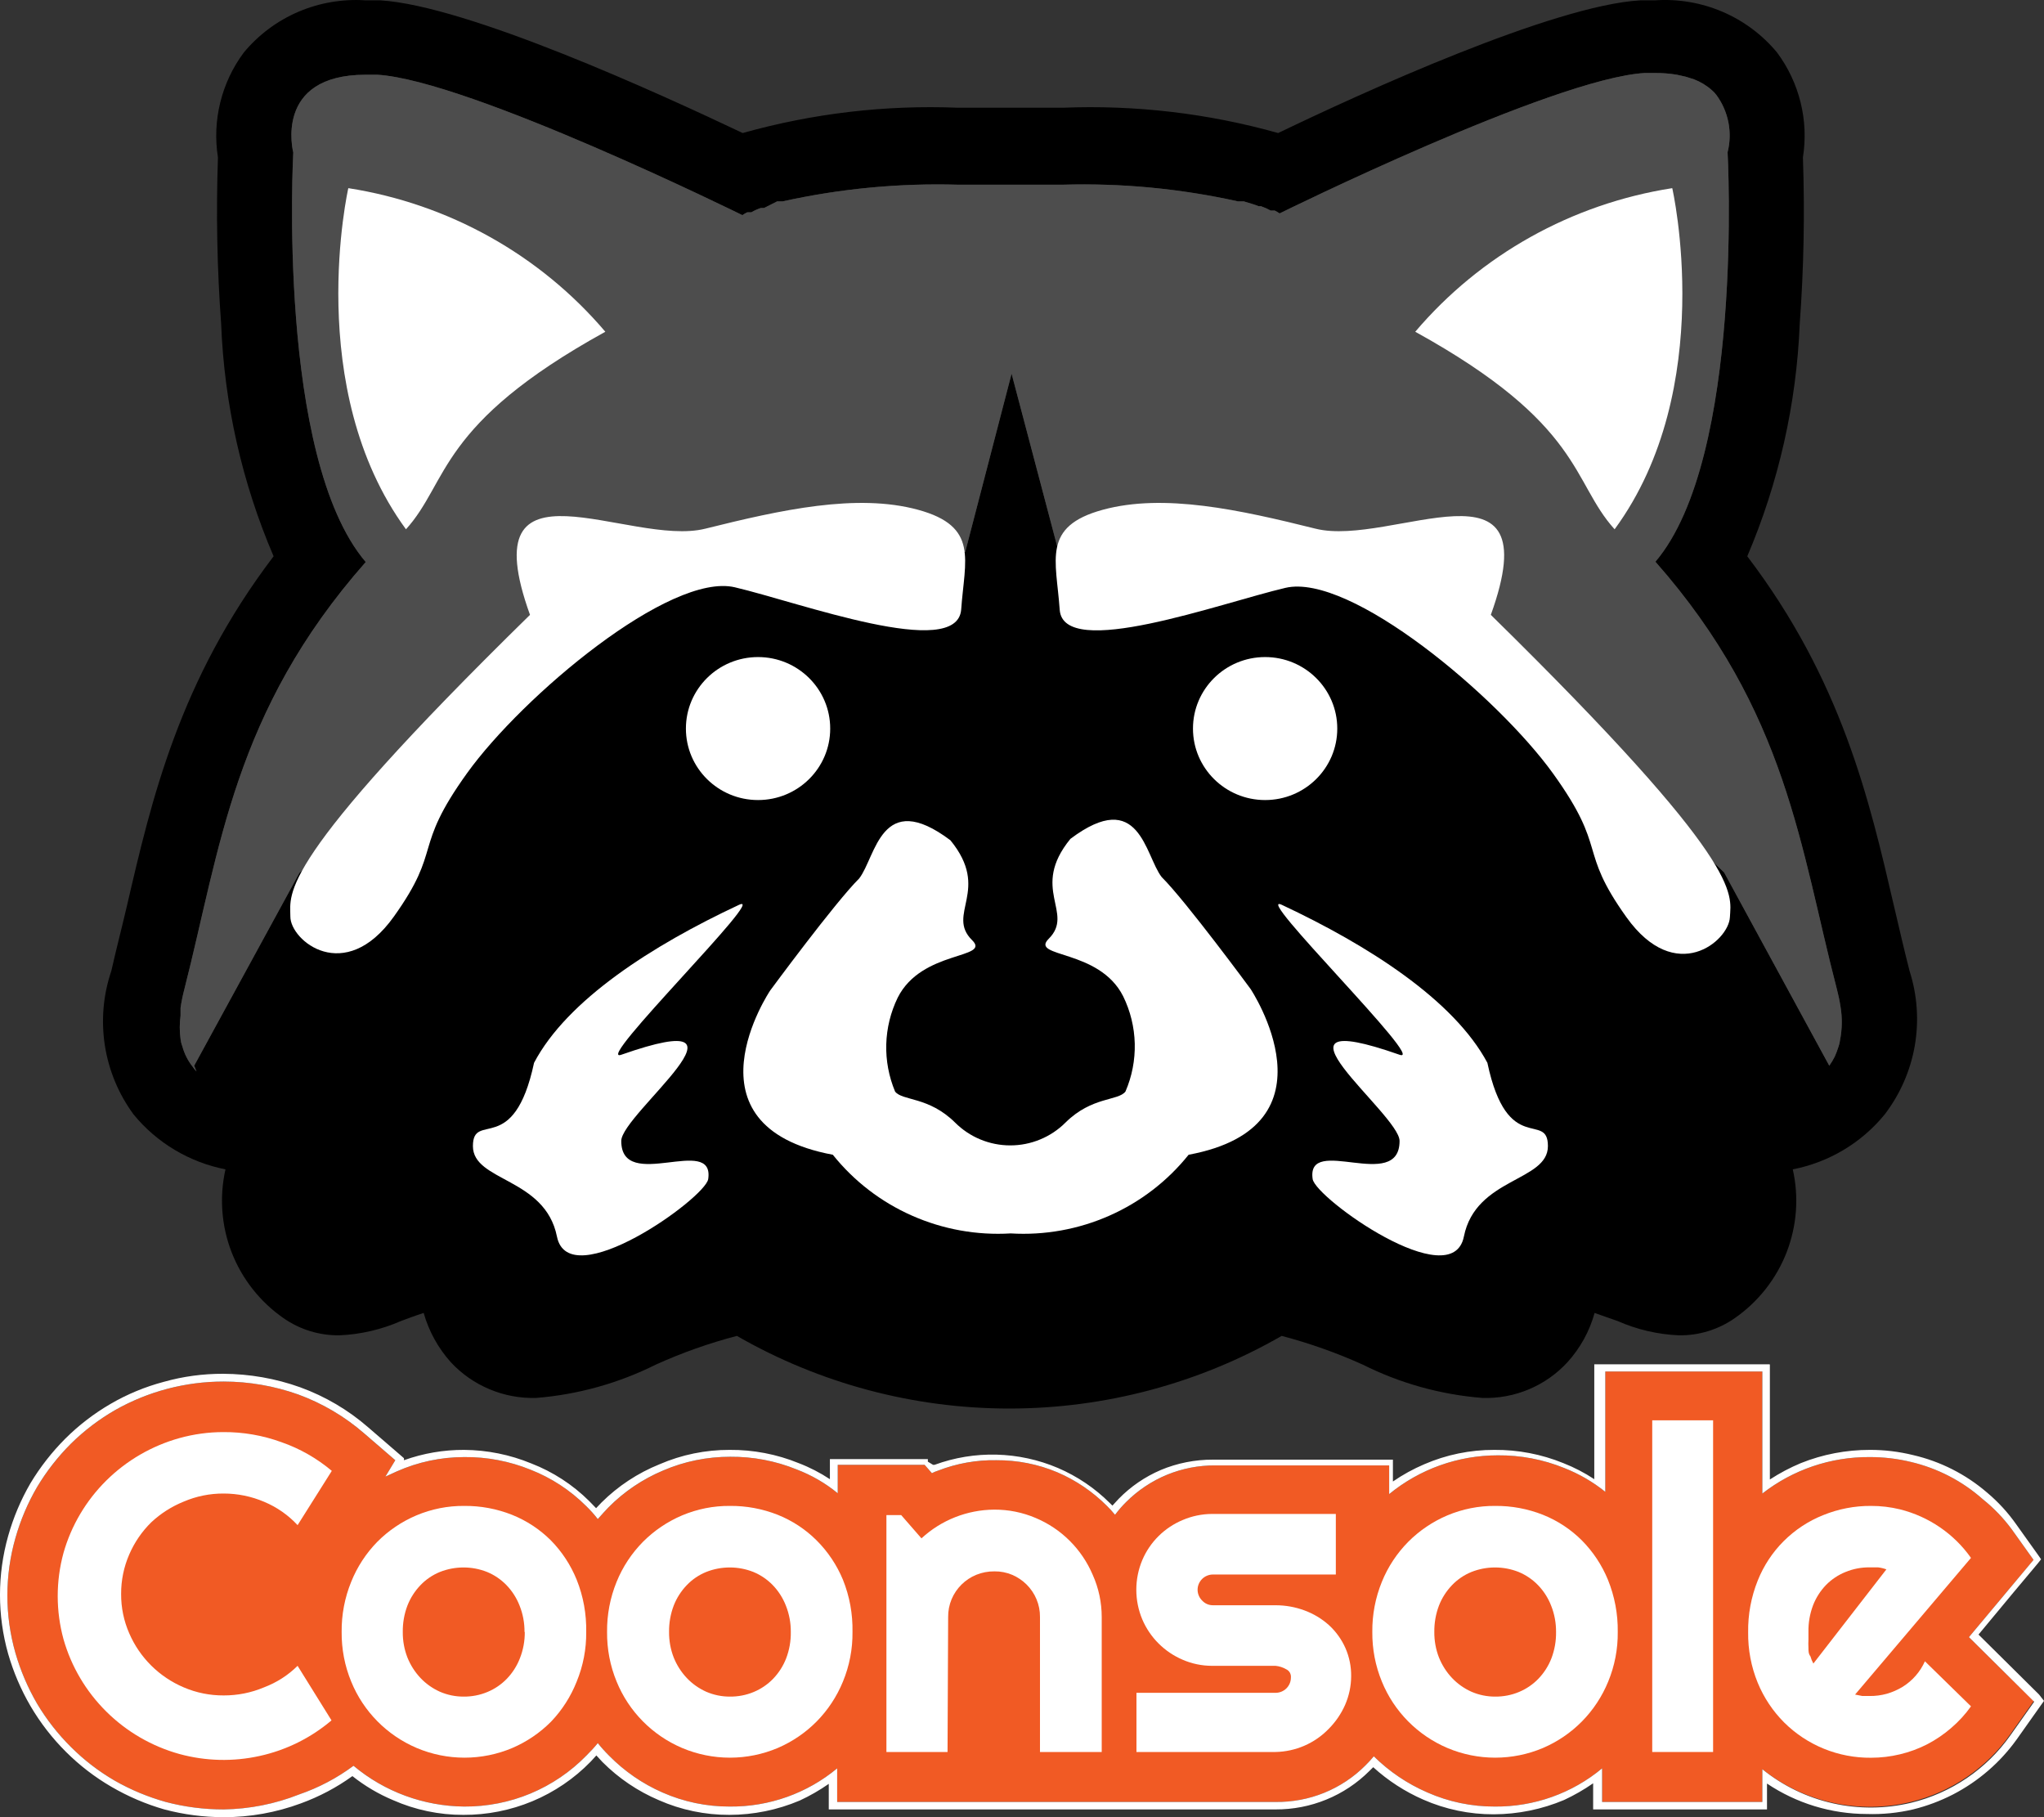 <svg width="54" height="48" viewBox="0 0 54 48" fill="none" xmlns="http://www.w3.org/2000/svg">
<rect x="0" y="0" width="54" height="48" fill="#333333" stroke="none"/>
<path d="M47.727 25.647C47.582 25.078 47.452 24.517 47.314 23.925C46.663 21.119 45.936 17.978 43.44 14.694C44.271 12.745 44.74 10.664 44.826 8.55C44.933 7.089 44.961 5.623 44.91 4.158C44.987 3.675 44.966 3.182 44.849 2.707C44.732 2.231 44.521 1.784 44.229 1.39C43.841 0.921 43.345 0.55 42.783 0.31C42.221 0.07 41.609 -0.033 40.998 0.009H40.616C38.319 0.138 33.251 2.452 31.047 3.514C29.196 2.994 27.273 2.768 25.351 2.846H23.973H22.596C20.673 2.768 18.751 2.994 16.9 3.514C14.695 2.467 9.635 0.153 7.331 0.009H6.941C6.331 -0.032 5.721 0.072 5.16 0.312C4.6 0.552 4.105 0.922 3.718 1.39C3.425 1.784 3.215 2.231 3.098 2.707C2.981 3.182 2.96 3.675 3.037 4.158C2.986 5.623 3.014 7.089 3.121 8.55C3.203 10.664 3.672 12.746 4.507 14.694C2.011 17.978 1.284 21.119 0.633 23.925C0.495 24.517 0.357 25.04 0.22 25.647C0.005 26.28 -0.053 26.954 0.049 27.614C0.152 28.274 0.412 28.9 0.809 29.439C1.423 30.188 2.281 30.7 3.236 30.888C3.071 31.62 3.128 32.383 3.4 33.083C3.673 33.782 4.148 34.386 4.767 34.817C5.199 35.119 5.716 35.278 6.244 35.272C6.807 35.248 7.36 35.119 7.875 34.893C8.058 34.825 8.258 34.749 8.472 34.681C8.608 35.164 8.855 35.61 9.191 35.985C9.477 36.292 9.826 36.535 10.214 36.697C10.602 36.86 11.021 36.938 11.442 36.926C12.543 36.838 13.617 36.539 14.604 36.046C15.295 35.733 16.012 35.479 16.747 35.287C18.933 36.544 21.415 37.206 23.943 37.206C26.47 37.206 28.953 36.544 31.139 35.287C31.873 35.48 32.59 35.734 33.282 36.046C34.268 36.54 35.342 36.839 36.444 36.926C36.864 36.939 37.282 36.862 37.669 36.699C38.056 36.537 38.403 36.293 38.687 35.985C39.026 35.612 39.273 35.165 39.406 34.681L40.011 34.893C40.523 35.119 41.074 35.248 41.634 35.272C42.162 35.279 42.679 35.12 43.111 34.817C43.73 34.386 44.205 33.782 44.478 33.083C44.75 32.383 44.807 31.62 44.642 30.888C45.597 30.702 46.456 30.189 47.069 29.439C47.477 28.906 47.75 28.283 47.865 27.623C47.979 26.963 47.932 26.285 47.727 25.647ZM45.89 27.475C45.883 27.54 45.867 27.604 45.844 27.665C45.818 27.747 45.787 27.828 45.752 27.907C45.71 27.992 45.661 28.073 45.607 28.15L42.828 23.045L38.074 18.494L32.134 14.565H25.244L24.004 9.87L22.779 14.58H15.89L9.942 18.509L5.188 23.06L2.409 28.15L2.47 28.302C2.433 28.265 2.4 28.224 2.371 28.18C2.242 28.019 2.149 27.833 2.095 27.634C2.072 27.573 2.056 27.509 2.049 27.445C2.021 27.241 2.021 27.034 2.049 26.83V26.625C2.073 26.459 2.106 26.295 2.149 26.132C3.098 22.423 3.45 18.805 6.941 14.846C4.583 12.077 5.027 4.029 5.027 4.029C5.027 4.029 4.491 1.974 6.941 1.974H7.247C9.666 2.118 16.892 5.683 16.892 5.683C16.933 5.654 16.977 5.628 17.023 5.607H17.069H17.13C17.21 5.561 17.294 5.523 17.382 5.493H17.467L17.811 5.319H17.956C19.478 4.982 21.037 4.834 22.596 4.879C23.024 4.879 23.483 4.879 23.973 4.879C24.463 4.879 24.923 4.879 25.351 4.879C26.908 4.834 28.463 4.982 29.983 5.319H30.136C30.289 5.364 30.419 5.402 30.534 5.448H30.595C30.682 5.479 30.767 5.517 30.848 5.562H30.909H30.955C31 5.583 31.044 5.608 31.085 5.637C31.085 5.637 38.304 2.073 40.73 1.928H40.998C41.193 1.927 41.388 1.942 41.58 1.974L41.817 2.027L42.032 2.095C42.206 2.162 42.367 2.259 42.506 2.384C42.549 2.42 42.587 2.461 42.621 2.505C42.78 2.721 42.889 2.968 42.941 3.23C42.993 3.493 42.985 3.763 42.92 4.022C42.92 4.022 43.364 12.07 41.014 14.838C44.504 18.797 44.841 22.423 45.806 26.125C45.848 26.282 45.881 26.442 45.905 26.603C45.952 26.892 45.947 27.187 45.89 27.475Z" transform="translate(2.721)" fill="black"/>
<path d="M43.862 25.547C43.855 25.611 43.839 25.675 43.816 25.736C43.79 25.819 43.759 25.9 43.724 25.979C43.682 26.063 43.633 26.145 43.578 26.222L40.8 21.117L36.046 16.566L30.105 12.637H23.216L21.976 7.942L20.751 12.652H13.861L7.913 16.581L3.16 21.132L0.381 26.222L0.442 26.373C0.405 26.336 0.371 26.296 0.343 26.252C0.214 26.09 0.121 25.904 0.067 25.706C0.043 25.645 0.028 25.581 0.021 25.516C-0.007 25.312 -0.007 25.106 0.021 24.902V24.697C0.045 24.531 0.078 24.366 0.121 24.204C1.07 20.495 1.422 16.877 4.913 12.917C2.555 10.149 2.999 2.101 2.999 2.101C2.999 2.101 2.463 0.046 4.913 0.046H5.219C7.638 0.19 14.864 3.755 14.864 3.755C14.905 3.725 14.949 3.7 14.994 3.679H15.04H15.101C15.182 3.632 15.266 3.594 15.354 3.565H15.438L15.783 3.391H15.928C17.45 3.054 19.009 2.906 20.567 2.951C20.996 2.951 21.455 2.951 21.945 2.951C22.435 2.951 22.894 2.951 23.323 2.951C24.879 2.905 26.435 3.053 27.954 3.391H28.108C28.261 3.436 28.391 3.474 28.506 3.52H28.567C28.654 3.55 28.739 3.588 28.82 3.633H28.881H28.927C28.972 3.655 29.016 3.68 29.057 3.709C29.057 3.709 36.276 0.144 38.702 9.58771e-05H38.97C39.165 -0.001 39.36 0.014 39.552 0.046L39.789 0.099L40.004 0.167C40.178 0.234 40.339 0.331 40.478 0.455C40.52 0.492 40.559 0.532 40.593 0.577C40.752 0.792 40.861 1.04 40.913 1.302C40.964 1.564 40.957 1.834 40.892 2.094C40.892 2.094 41.336 10.141 38.985 12.91C42.476 16.869 42.813 20.495 43.778 24.196C43.819 24.354 43.853 24.513 43.877 24.674C43.924 24.964 43.919 25.259 43.862 25.547Z" transform="translate(4.749 1.928)" fill="#4D4D4D"/>
<path d="M0.264 -2.89347e-08C2.914 0.413 5.326 1.759 7.054 3.793C2.614 6.242 2.928 7.752 1.787 9.011C-0.938 5.287 0.264 -2.89347e-08 0.264 -2.89347e-08Z" transform="translate(8.938 4.97)" fill="white"/>
<path d="M17.726 2.82C17.818 1.501 18.201 0.621 16.585 0.181C14.97 -0.259 12.972 0.181 10.966 0.681C8.961 1.182 4.743 -1.458 6.335 2.957C-0.394 9.548 0.004 10.299 0.004 10.929C0.004 11.558 1.436 12.749 2.737 10.929C4.039 9.108 3.212 9.169 4.674 7.136C6.136 5.103 10.033 1.827 11.747 2.229C13.462 2.631 17.611 4.17 17.726 2.82Z" transform="translate(7.667 13.284)" fill="white"/>
<path d="M7.027 0.023C7.854 -0.364 3.162 4.248 3.919 3.982C7.854 2.602 3.919 5.545 3.919 6.258C3.919 7.638 6.392 6.068 6.216 7.267C6.132 7.775 2.534 10.346 2.22 8.784C1.906 7.221 0 7.335 0 6.395C0 5.454 1.079 6.705 1.615 4.195C2.488 2.534 4.739 1.093 7.027 0.023Z" transform="translate(12.494 23.879)" fill="white"/>
<path d="M11.764 8.85C11.207 9.545 10.489 10.098 9.671 10.459C8.853 10.821 7.958 10.982 7.064 10.928C6.169 10.982 5.275 10.821 4.457 10.459C3.638 10.098 2.92 9.545 2.364 8.85C-1.701 8.091 0.71 4.511 0.71 4.511C0.71 4.511 2.425 2.182 3.06 1.553C3.504 0.984 3.634 -0.837 5.471 0.544C6.551 1.864 5.341 2.493 6.046 3.184C6.551 3.684 4.714 3.434 4.078 4.701C3.891 5.086 3.788 5.506 3.776 5.933C3.764 6.361 3.844 6.786 4.009 7.181C4.201 7.431 4.897 7.31 5.594 8C5.785 8.191 6.012 8.343 6.262 8.446C6.513 8.55 6.781 8.603 7.052 8.603C7.324 8.603 7.592 8.55 7.842 8.446C8.093 8.343 8.32 8.191 8.511 8C9.207 7.31 9.904 7.431 10.095 7.181C10.268 6.781 10.351 6.35 10.341 5.915C10.33 5.481 10.226 5.054 10.034 4.663C9.399 3.403 7.561 3.654 8.067 3.146C8.763 2.455 7.561 1.826 8.641 0.506C10.478 -0.874 10.608 0.946 11.052 1.515C11.687 2.144 13.402 4.473 13.402 4.473C13.402 4.473 15.813 8.099 11.764 8.85Z" transform="translate(19.638 21.652)" fill="white"/>
<path d="M6.79 -2.89347e-08C4.14 0.413 1.728 1.759 -2.33615e-07 3.793C4.44 6.242 4.126 7.752 5.267 9.011C8 5.287 6.79 -2.89347e-08 6.79 -2.89347e-08Z" transform="translate(37.389 4.97)" fill="white"/>
<path d="M0.106 2.82C0.014 1.501 -0.369 0.621 1.246 0.181C2.861 -0.259 4.859 0.181 6.865 0.681C8.871 1.182 13.089 -1.458 11.496 2.957C18.225 9.563 17.842 10.314 17.812 10.944C17.781 11.573 16.38 12.764 15.079 10.944C13.777 9.124 14.604 9.184 13.142 7.151C11.68 5.119 7.784 1.842 6.069 2.244C4.354 2.646 0.197 4.17 0.106 2.82Z" transform="translate(27.89 13.284)" fill="white"/>
<path d="M0.098 0.023C-0.729 -0.364 3.964 4.248 3.206 3.982C-0.729 2.602 3.206 5.545 3.206 6.258C3.206 7.638 0.733 6.068 0.91 7.267C0.994 7.775 4.592 10.346 4.905 8.784C5.219 7.221 7.125 7.335 7.125 6.395C7.125 5.454 6.054 6.69 5.526 4.195C4.638 2.534 2.379 1.093 0.098 0.023Z" transform="translate(33.769 23.879)" fill="white"/>
<path d="M1.906 3.777C2.959 3.777 3.812 2.932 3.812 1.889C3.812 0.846 2.959 0 1.906 0C0.853 0 0 0.846 0 1.889C0 2.932 0.853 3.777 1.906 3.777Z" transform="translate(18.121 17.356)" fill="white"/>
<path d="M1.906 3.777C2.959 3.777 3.812 2.932 3.812 1.889C3.812 0.846 2.959 0 1.906 0C0.853 0 0 0.846 0 1.889C0 2.932 0.853 3.777 1.906 3.777Z" transform="translate(31.517 17.356)" fill="white"/>
<path d="M53.537 8.7L52.91 9.588C52.282 10.478 51.349 11.111 50.284 11.37C49.608 11.534 48.902 11.541 48.222 11.391C47.543 11.241 46.907 10.938 46.364 10.505V11.37H42.131V10.482C41.339 11.142 40.334 11.5 39.299 11.491C38.684 11.494 38.077 11.367 37.515 11.12C36.987 10.891 36.507 10.567 36.099 10.164C36.03 10.249 35.956 10.33 35.877 10.407C35.567 10.717 35.197 10.962 34.79 11.128C34.382 11.293 33.945 11.376 33.504 11.37H21.922V10.482C21.129 11.142 20.125 11.5 19.09 11.491C18.475 11.494 17.867 11.367 17.306 11.12C16.778 10.888 16.3 10.559 15.897 10.149C15.791 10.044 15.691 9.932 15.599 9.815C15.507 9.929 15.407 10.035 15.3 10.141C14.882 10.571 14.38 10.913 13.825 11.145C13.27 11.377 12.672 11.495 12.07 11.491C10.998 11.481 9.964 11.1 9.146 10.414C8.708 10.739 8.223 10.995 7.706 11.173C7.073 11.423 6.398 11.557 5.716 11.567C5.199 11.569 4.684 11.502 4.185 11.37C3.714 11.239 3.262 11.05 2.838 10.809C2.416 10.563 2.027 10.265 1.682 9.921C1.336 9.578 1.035 9.193 0.786 8.776C0.54 8.353 0.347 7.902 0.212 7.433C-0.071 6.441 -0.071 5.391 0.212 4.399C0.346 3.927 0.539 3.474 0.786 3.049C1.037 2.633 1.338 2.248 1.682 1.904C2.028 1.563 2.416 1.268 2.838 1.024C3.714 0.526 4.706 0.264 5.716 0.265C6.387 0.267 7.052 0.382 7.683 0.607C8.321 0.839 8.911 1.186 9.421 1.631L10.248 2.344L9.988 2.776L10.286 2.64C10.847 2.39 11.455 2.261 12.07 2.26C12.671 2.255 13.267 2.368 13.823 2.594C14.372 2.809 14.87 3.134 15.285 3.55C15.398 3.658 15.503 3.775 15.599 3.899C15.696 3.787 15.79 3.684 15.882 3.588C16.293 3.174 16.782 2.844 17.321 2.617C17.881 2.375 18.486 2.251 19.097 2.253C19.698 2.247 20.294 2.36 20.85 2.587C21.245 2.736 21.612 2.949 21.937 3.216V2.465H24.234L24.425 2.685C24.479 2.657 24.535 2.634 24.593 2.617C25.081 2.428 25.601 2.335 26.125 2.344C26.679 2.339 27.229 2.448 27.74 2.662C28.229 2.873 28.674 3.174 29.049 3.55C29.125 3.624 29.196 3.703 29.263 3.785C29.353 3.663 29.453 3.549 29.562 3.444C29.869 3.136 30.235 2.892 30.639 2.727C31.042 2.561 31.475 2.478 31.912 2.48H36.505V3.239C37.312 2.576 38.327 2.214 39.375 2.215C39.976 2.209 40.572 2.322 41.129 2.549C41.521 2.702 41.888 2.914 42.215 3.178V0H46.364V3.224C47.171 2.593 48.17 2.254 49.197 2.26C49.566 2.259 49.933 2.302 50.292 2.389C50.997 2.556 51.65 2.895 52.19 3.375C52.479 3.607 52.737 3.874 52.956 4.172L53.53 4.976L52.894 5.734L51.823 7.016L52.779 7.964L53.537 8.7Z" transform="translate(0.195 36.228)" fill="#F15A24"/>
<path d="M46.559 0.19V3.413C47.366 2.783 48.364 2.443 49.392 2.45C49.761 2.449 50.128 2.492 50.486 2.579C51.192 2.746 51.845 3.085 52.385 3.565C52.674 3.796 52.931 4.064 53.15 4.361L53.724 5.165L53.089 5.924L52.017 7.206L52.974 8.154L53.74 8.912L53.112 9.8C52.484 10.69 51.551 11.324 50.486 11.582C49.807 11.744 49.099 11.749 48.418 11.595C47.737 11.441 47.1 11.133 46.559 10.695V11.56H42.326V10.672C41.533 11.332 40.529 11.69 39.494 11.681C38.879 11.684 38.271 11.557 37.71 11.309C37.182 11.081 36.702 10.756 36.294 10.354C36.224 10.438 36.15 10.52 36.072 10.596C35.762 10.907 35.392 11.152 34.984 11.318C34.577 11.483 34.139 11.565 33.699 11.56H22.117V10.672C21.324 11.332 20.319 11.69 19.284 11.681C18.67 11.684 18.062 11.557 17.5 11.309C16.973 11.078 16.495 10.748 16.092 10.338C15.986 10.233 15.886 10.122 15.793 10.005C15.702 10.118 15.602 10.225 15.495 10.331C15.077 10.761 14.575 11.102 14.02 11.335C13.464 11.567 12.867 11.685 12.264 11.681C11.193 11.671 10.158 11.29 9.34 10.604C8.903 10.929 8.417 11.185 7.901 11.362C7.267 11.613 6.593 11.746 5.911 11.757C5.394 11.758 4.879 11.692 4.38 11.56C3.909 11.428 3.456 11.24 3.032 10.998C2.61 10.753 2.222 10.455 1.877 10.111C1.531 9.768 1.23 9.383 0.981 8.966C0.735 8.543 0.542 8.092 0.407 7.623C0.124 6.631 0.124 5.581 0.407 4.589C0.541 4.117 0.733 3.663 0.981 3.239C1.231 2.822 1.532 2.438 1.877 2.093C2.223 1.753 2.611 1.457 3.032 1.214C3.908 0.715 4.901 0.454 5.911 0.455C6.581 0.456 7.247 0.572 7.878 0.796C8.516 1.029 9.105 1.376 9.616 1.82L10.443 2.533L10.182 2.966L10.481 2.829C11.042 2.58 11.65 2.45 12.264 2.45C12.865 2.444 13.461 2.558 14.018 2.784C14.566 2.999 15.064 3.324 15.48 3.739C15.593 3.848 15.698 3.964 15.793 4.088C15.89 3.977 15.985 3.873 16.077 3.777C16.487 3.363 16.977 3.033 17.516 2.806C18.076 2.564 18.681 2.441 19.292 2.442C19.893 2.437 20.489 2.55 21.045 2.776C21.439 2.926 21.807 3.138 22.132 3.406V2.655H24.428L24.62 2.875C24.674 2.847 24.73 2.824 24.788 2.806C25.276 2.617 25.796 2.524 26.319 2.533C26.874 2.529 27.424 2.637 27.934 2.852C28.424 3.062 28.868 3.364 29.243 3.739C29.319 3.814 29.391 3.892 29.458 3.975C29.548 3.853 29.648 3.739 29.756 3.633C30.064 3.326 30.43 3.082 30.833 2.916C31.237 2.751 31.67 2.667 32.106 2.67H36.7V3.428C37.507 2.766 38.522 2.404 39.57 2.404C40.171 2.399 40.767 2.512 41.323 2.738C41.716 2.892 42.083 3.104 42.41 3.368V0.19H46.559ZM46.751 0H42.119V3.034C41.862 2.864 41.587 2.722 41.3 2.609C40.722 2.374 40.103 2.255 39.478 2.26C38.841 2.258 38.21 2.387 37.626 2.64C37.336 2.764 37.059 2.916 36.799 3.095V2.518H32.045C31.572 2.516 31.103 2.609 30.667 2.791C30.251 2.969 29.873 3.227 29.557 3.55L29.389 3.732L29.32 3.664C28.927 3.272 28.462 2.958 27.95 2.738C26.914 2.297 25.746 2.267 24.689 2.655H24.65L24.513 2.571V2.503H21.925V3.034C21.666 2.863 21.389 2.72 21.098 2.609C20.521 2.374 19.901 2.255 19.276 2.26C18.639 2.258 18.008 2.387 17.424 2.64C16.851 2.871 16.33 3.214 15.893 3.648L15.748 3.8L15.564 3.61C15.129 3.178 14.607 2.839 14.033 2.617C13.472 2.386 12.872 2.265 12.264 2.26C11.722 2.257 11.182 2.35 10.672 2.533V2.48L10.55 2.374L9.723 1.661C9.197 1.203 8.589 0.846 7.932 0.607C7.279 0.373 6.59 0.253 5.895 0.25C5.365 0.248 4.837 0.319 4.326 0.463C3.832 0.594 3.359 0.79 2.918 1.047C2.482 1.301 2.08 1.609 1.723 1.965C1.371 2.318 1.062 2.713 0.805 3.14C0.55 3.579 0.352 4.048 0.215 4.536C-0.072 5.553 -0.072 6.629 0.215 7.646C0.354 8.128 0.552 8.592 0.805 9.026C1.065 9.469 1.381 9.877 1.746 10.24C2.103 10.595 2.504 10.904 2.941 11.158C3.38 11.414 3.851 11.616 4.341 11.757C4.853 11.893 5.381 11.962 5.911 11.962C6.606 11.963 7.296 11.839 7.947 11.598C8.433 11.421 8.892 11.179 9.31 10.877C9.638 11.137 10.001 11.352 10.389 11.514C10.972 11.771 11.603 11.903 12.242 11.901C12.868 11.904 13.489 11.781 14.067 11.54C14.644 11.299 15.167 10.944 15.602 10.498L15.755 10.331L15.916 10.505C16.343 10.934 16.85 11.277 17.409 11.514C17.994 11.772 18.628 11.903 19.269 11.901C19.908 11.9 20.541 11.771 21.129 11.522C21.397 11.398 21.653 11.25 21.895 11.082V11.757H33.699C34.16 11.759 34.616 11.671 35.042 11.496C35.468 11.322 35.854 11.065 36.179 10.74L36.279 10.642C36.67 10.997 37.117 11.287 37.603 11.499C38.188 11.756 38.822 11.888 39.463 11.886C40.102 11.884 40.735 11.755 41.323 11.507C41.591 11.382 41.847 11.235 42.089 11.067V11.757H46.682V11.074C47.462 11.597 48.381 11.877 49.323 11.878C49.732 11.891 50.141 11.85 50.54 11.757C50.906 11.667 51.261 11.534 51.596 11.362C52.266 11.015 52.843 10.516 53.28 9.906L53.908 9.019L54 8.89L53.87 8.723L53.104 7.964L52.27 7.138L53.196 6.023L53.832 5.264L53.923 5.15L53.839 5.029L53.265 4.225C53.047 3.915 52.79 3.635 52.5 3.391C51.938 2.906 51.265 2.564 50.54 2.397C50.167 2.305 49.784 2.259 49.399 2.26C48.775 2.259 48.156 2.377 47.577 2.609C47.292 2.728 47.017 2.873 46.758 3.042V0.008L46.751 0Z" transform="translate(0 36.038)" fill="white"/>
<path d="M7.233 7.615C6.688 8.078 6.036 8.401 5.335 8.555C4.635 8.71 3.906 8.692 3.214 8.503C2.484 8.3 1.819 7.914 1.283 7.382C0.747 6.851 0.357 6.192 0.152 5.469C-0.051 4.724 -0.051 3.939 0.152 3.193C0.357 2.47 0.747 1.811 1.283 1.28C1.819 0.749 2.484 0.363 3.214 0.159C3.593 0.054 3.984 9.75641e-05 4.378 5.87096e-05C4.9 -0.003 5.418 0.087 5.909 0.266C6.396 0.435 6.847 0.693 7.241 1.024L6.337 2.458C6.092 2.193 5.791 1.983 5.457 1.843C5.119 1.698 4.754 1.623 4.385 1.623C4.022 1.621 3.663 1.693 3.329 1.836C3.012 1.964 2.721 2.149 2.472 2.382C2.224 2.625 2.027 2.914 1.89 3.231C1.746 3.562 1.673 3.918 1.675 4.278C1.673 4.635 1.746 4.989 1.89 5.317C2.167 5.958 2.682 6.469 3.329 6.743C3.662 6.886 4.022 6.958 4.385 6.956C4.751 6.957 5.113 6.885 5.449 6.743C5.782 6.617 6.085 6.424 6.337 6.174L7.233 7.615Z" transform="translate(1.525 37.828)" fill="white"/>
<path d="M6.461 3.33C6.466 3.78 6.38 4.226 6.209 4.642C6.054 5.033 5.826 5.391 5.535 5.696C5.242 5.992 4.893 6.229 4.509 6.394C4.11 6.563 3.68 6.65 3.246 6.65C2.812 6.65 2.382 6.563 1.983 6.394C1.196 6.059 0.574 5.429 0.253 4.642C0.081 4.226 -0.004 3.78 0 3.33C-0.005 2.875 0.081 2.424 0.253 2.003C0.411 1.61 0.645 1.252 0.942 0.948C1.237 0.651 1.588 0.414 1.975 0.25C2.374 0.082 2.804 -0.004 3.238 0C3.671 -0.004 4.1 0.076 4.501 0.235C4.886 0.389 5.235 0.619 5.527 0.91C5.821 1.209 6.052 1.562 6.209 1.949C6.385 2.388 6.47 2.858 6.461 3.33ZM4.831 3.33C4.833 3.091 4.789 2.854 4.7 2.632C4.622 2.432 4.505 2.249 4.356 2.094C4.211 1.944 4.036 1.825 3.843 1.745C3.443 1.586 2.996 1.586 2.595 1.745C2.401 1.824 2.226 1.943 2.082 2.094C1.933 2.249 1.816 2.432 1.738 2.632C1.653 2.855 1.612 3.092 1.615 3.33C1.613 3.561 1.654 3.79 1.738 4.005C1.818 4.204 1.934 4.387 2.082 4.544C2.227 4.698 2.402 4.821 2.595 4.908C2.793 4.994 3.007 5.038 3.223 5.037C3.438 5.039 3.652 4.998 3.851 4.915C4.044 4.835 4.219 4.716 4.364 4.566C4.513 4.411 4.63 4.228 4.708 4.028C4.796 3.806 4.84 3.569 4.838 3.33H4.831Z" transform="translate(9.026 39.778)" fill="white"/>
<path d="M6.484 3.33C6.489 3.78 6.403 4.226 6.231 4.642C6.07 5.035 5.834 5.393 5.535 5.696C5.242 5.992 4.893 6.229 4.509 6.394C4.11 6.563 3.68 6.65 3.246 6.65C2.812 6.65 2.382 6.563 1.983 6.394C1.196 6.059 0.574 5.429 0.253 4.642C0.081 4.226 -0.004 3.78 0 3.33C-0.005 2.875 0.081 2.424 0.253 2.003C0.413 1.609 0.65 1.251 0.949 0.948C1.245 0.651 1.596 0.414 1.983 0.25C2.382 0.082 2.812 -0.004 3.246 0C3.678 -0.004 4.107 0.076 4.509 0.235C4.894 0.389 5.243 0.619 5.535 0.91C5.834 1.208 6.07 1.561 6.231 1.949C6.408 2.388 6.493 2.858 6.484 3.33ZM4.854 3.33C4.856 3.091 4.812 2.854 4.723 2.632C4.645 2.432 4.528 2.249 4.379 2.094C4.234 1.944 4.059 1.825 3.866 1.745C3.466 1.586 3.019 1.586 2.618 1.745C2.424 1.824 2.249 1.943 2.105 2.094C1.956 2.249 1.839 2.432 1.761 2.632C1.676 2.855 1.635 3.092 1.638 3.33C1.636 3.561 1.677 3.79 1.761 4.005C1.841 4.204 1.957 4.387 2.105 4.544C2.25 4.698 2.425 4.821 2.618 4.908C2.816 4.994 3.03 5.038 3.246 5.037C3.461 5.039 3.675 4.998 3.874 4.915C4.067 4.835 4.242 4.716 4.387 4.566C4.536 4.411 4.653 4.228 4.731 4.028C4.816 3.805 4.858 3.568 4.854 3.33Z" transform="translate(16.038 39.778)" fill="white"/>
<path d="M1.615 6.402H-2.33615e-07V0.144H0.39L0.926 0.759C1.448 0.276 2.134 0.005 2.848 2.93583e-05C3.224 -0.002 3.597 0.073 3.942 0.22C4.28 0.362 4.587 0.568 4.846 0.827C5.103 1.084 5.308 1.388 5.45 1.722C5.608 2.073 5.688 2.453 5.688 2.837V6.402H4.057V2.837C4.059 2.676 4.028 2.516 3.965 2.367C3.905 2.222 3.816 2.091 3.705 1.98C3.595 1.871 3.465 1.783 3.322 1.722C3.175 1.66 3.016 1.629 2.855 1.631C2.69 1.629 2.526 1.66 2.373 1.722C2.079 1.843 1.845 2.075 1.722 2.367C1.66 2.516 1.629 2.676 1.631 2.837L1.615 6.402Z" transform="translate(23.418 39.876)" fill="white"/>
<path d="M3.678 6.288H0.004V4.725H3.678C3.786 4.725 3.889 4.683 3.965 4.608C4.041 4.532 4.084 4.43 4.084 4.323C4.089 4.279 4.079 4.234 4.058 4.194C4.036 4.155 4.002 4.123 3.962 4.104C3.875 4.053 3.778 4.022 3.678 4.012H1.994C1.731 4.011 1.47 3.957 1.229 3.853C0.745 3.648 0.361 3.264 0.157 2.784C0.053 2.536 6.96853e-07 2.271 6.96853e-07 2.002C6.96853e-07 1.734 0.053 1.469 0.157 1.221C0.36 0.741 0.745 0.36 1.229 0.159C1.471 0.056 1.731 0.002 1.994 -6.94432e-07H5.271V1.6H2.025C1.917 1.6 1.814 1.643 1.738 1.718C1.662 1.794 1.619 1.896 1.619 2.002C1.619 2.056 1.63 2.109 1.651 2.159C1.672 2.208 1.703 2.253 1.742 2.291C1.778 2.329 1.821 2.36 1.87 2.381C1.919 2.402 1.972 2.412 2.025 2.412H3.678C3.94 2.412 4.199 2.458 4.444 2.549C4.681 2.636 4.899 2.767 5.087 2.935C5.275 3.107 5.425 3.316 5.527 3.548C5.628 3.781 5.679 4.032 5.676 4.286C5.675 4.547 5.62 4.805 5.516 5.044C5.411 5.281 5.263 5.497 5.079 5.681C4.712 6.059 4.208 6.278 3.678 6.288Z" transform="translate(30.02 39.99)" fill="white"/>
<path d="M6.484 3.33C6.489 3.78 6.403 4.226 6.231 4.642C6.07 5.035 5.834 5.393 5.535 5.696C5.242 5.992 4.893 6.229 4.509 6.394C4.11 6.563 3.68 6.65 3.246 6.65C2.812 6.65 2.382 6.563 1.983 6.394C1.196 6.059 0.574 5.429 0.253 4.642C0.081 4.226 -0.004 3.78 0 3.33C-0.005 2.875 0.081 2.424 0.253 2.003C0.413 1.609 0.65 1.251 0.949 0.948C1.245 0.651 1.596 0.414 1.983 0.25C2.382 0.082 2.812 -0.004 3.246 0C3.678 -0.004 4.107 0.076 4.509 0.235C4.894 0.389 5.243 0.619 5.535 0.91C5.831 1.209 6.065 1.562 6.224 1.949C6.402 2.388 6.491 2.857 6.484 3.33ZM4.854 3.33C4.856 3.091 4.812 2.854 4.723 2.632C4.645 2.432 4.528 2.249 4.379 2.094C4.234 1.944 4.059 1.825 3.866 1.745C3.466 1.586 3.019 1.586 2.618 1.745C2.424 1.824 2.249 1.943 2.105 2.094C1.956 2.249 1.839 2.432 1.761 2.632C1.676 2.855 1.635 3.092 1.638 3.33C1.636 3.561 1.677 3.79 1.761 4.005C1.841 4.204 1.957 4.387 2.105 4.544C2.25 4.698 2.425 4.821 2.618 4.908C2.816 4.994 3.03 5.038 3.246 5.037C3.461 5.039 3.675 4.998 3.874 4.915C4.067 4.835 4.242 4.716 4.387 4.566C4.536 4.411 4.653 4.228 4.731 4.028C4.816 3.805 4.858 3.568 4.854 3.33Z" transform="translate(36.255 39.778)" fill="white"/>
<path d="M1.608 8.761H0V5.78693e-07H1.608V8.761Z" transform="translate(43.65 37.517)" fill="white"/>
<path d="M2.825 4.983L3.017 5.021H3.208C3.363 5.023 3.518 5.003 3.667 4.961C3.813 4.919 3.952 4.857 4.081 4.779C4.341 4.617 4.546 4.382 4.67 4.104L5.887 5.294C5.738 5.504 5.563 5.695 5.367 5.863C5.173 6.032 4.959 6.177 4.731 6.296C4.503 6.413 4.261 6.502 4.012 6.561C3.761 6.622 3.504 6.652 3.246 6.652C2.82 6.656 2.397 6.575 2.003 6.415C1.609 6.255 1.251 6.018 0.95 5.719C0.651 5.419 0.414 5.063 0.253 4.672C0.08 4.249 -0.006 3.795 0 3.337C-0.007 2.87 0.079 2.406 0.253 1.972C0.408 1.583 0.641 1.228 0.938 0.931C1.236 0.634 1.591 0.399 1.983 0.243C2.384 0.08 2.813 -0.003 3.246 6.95079e-05C3.504 -0.001 3.761 0.03 4.012 0.091C4.772 0.281 5.438 0.736 5.887 1.373L2.825 4.983ZM3.652 1.676C3.58 1.65 3.506 1.632 3.43 1.623H3.2C2.985 1.622 2.772 1.663 2.573 1.745C2.38 1.823 2.205 1.939 2.06 2.086C1.91 2.241 1.793 2.424 1.715 2.624C1.63 2.85 1.588 3.089 1.593 3.33C1.593 3.391 1.593 3.456 1.593 3.527C1.589 3.603 1.589 3.679 1.593 3.755C1.593 3.831 1.593 3.906 1.646 3.975C1.664 4.041 1.69 4.104 1.723 4.164L3.652 1.676Z" transform="translate(46.184 39.778)" fill="white"/>
</svg>
